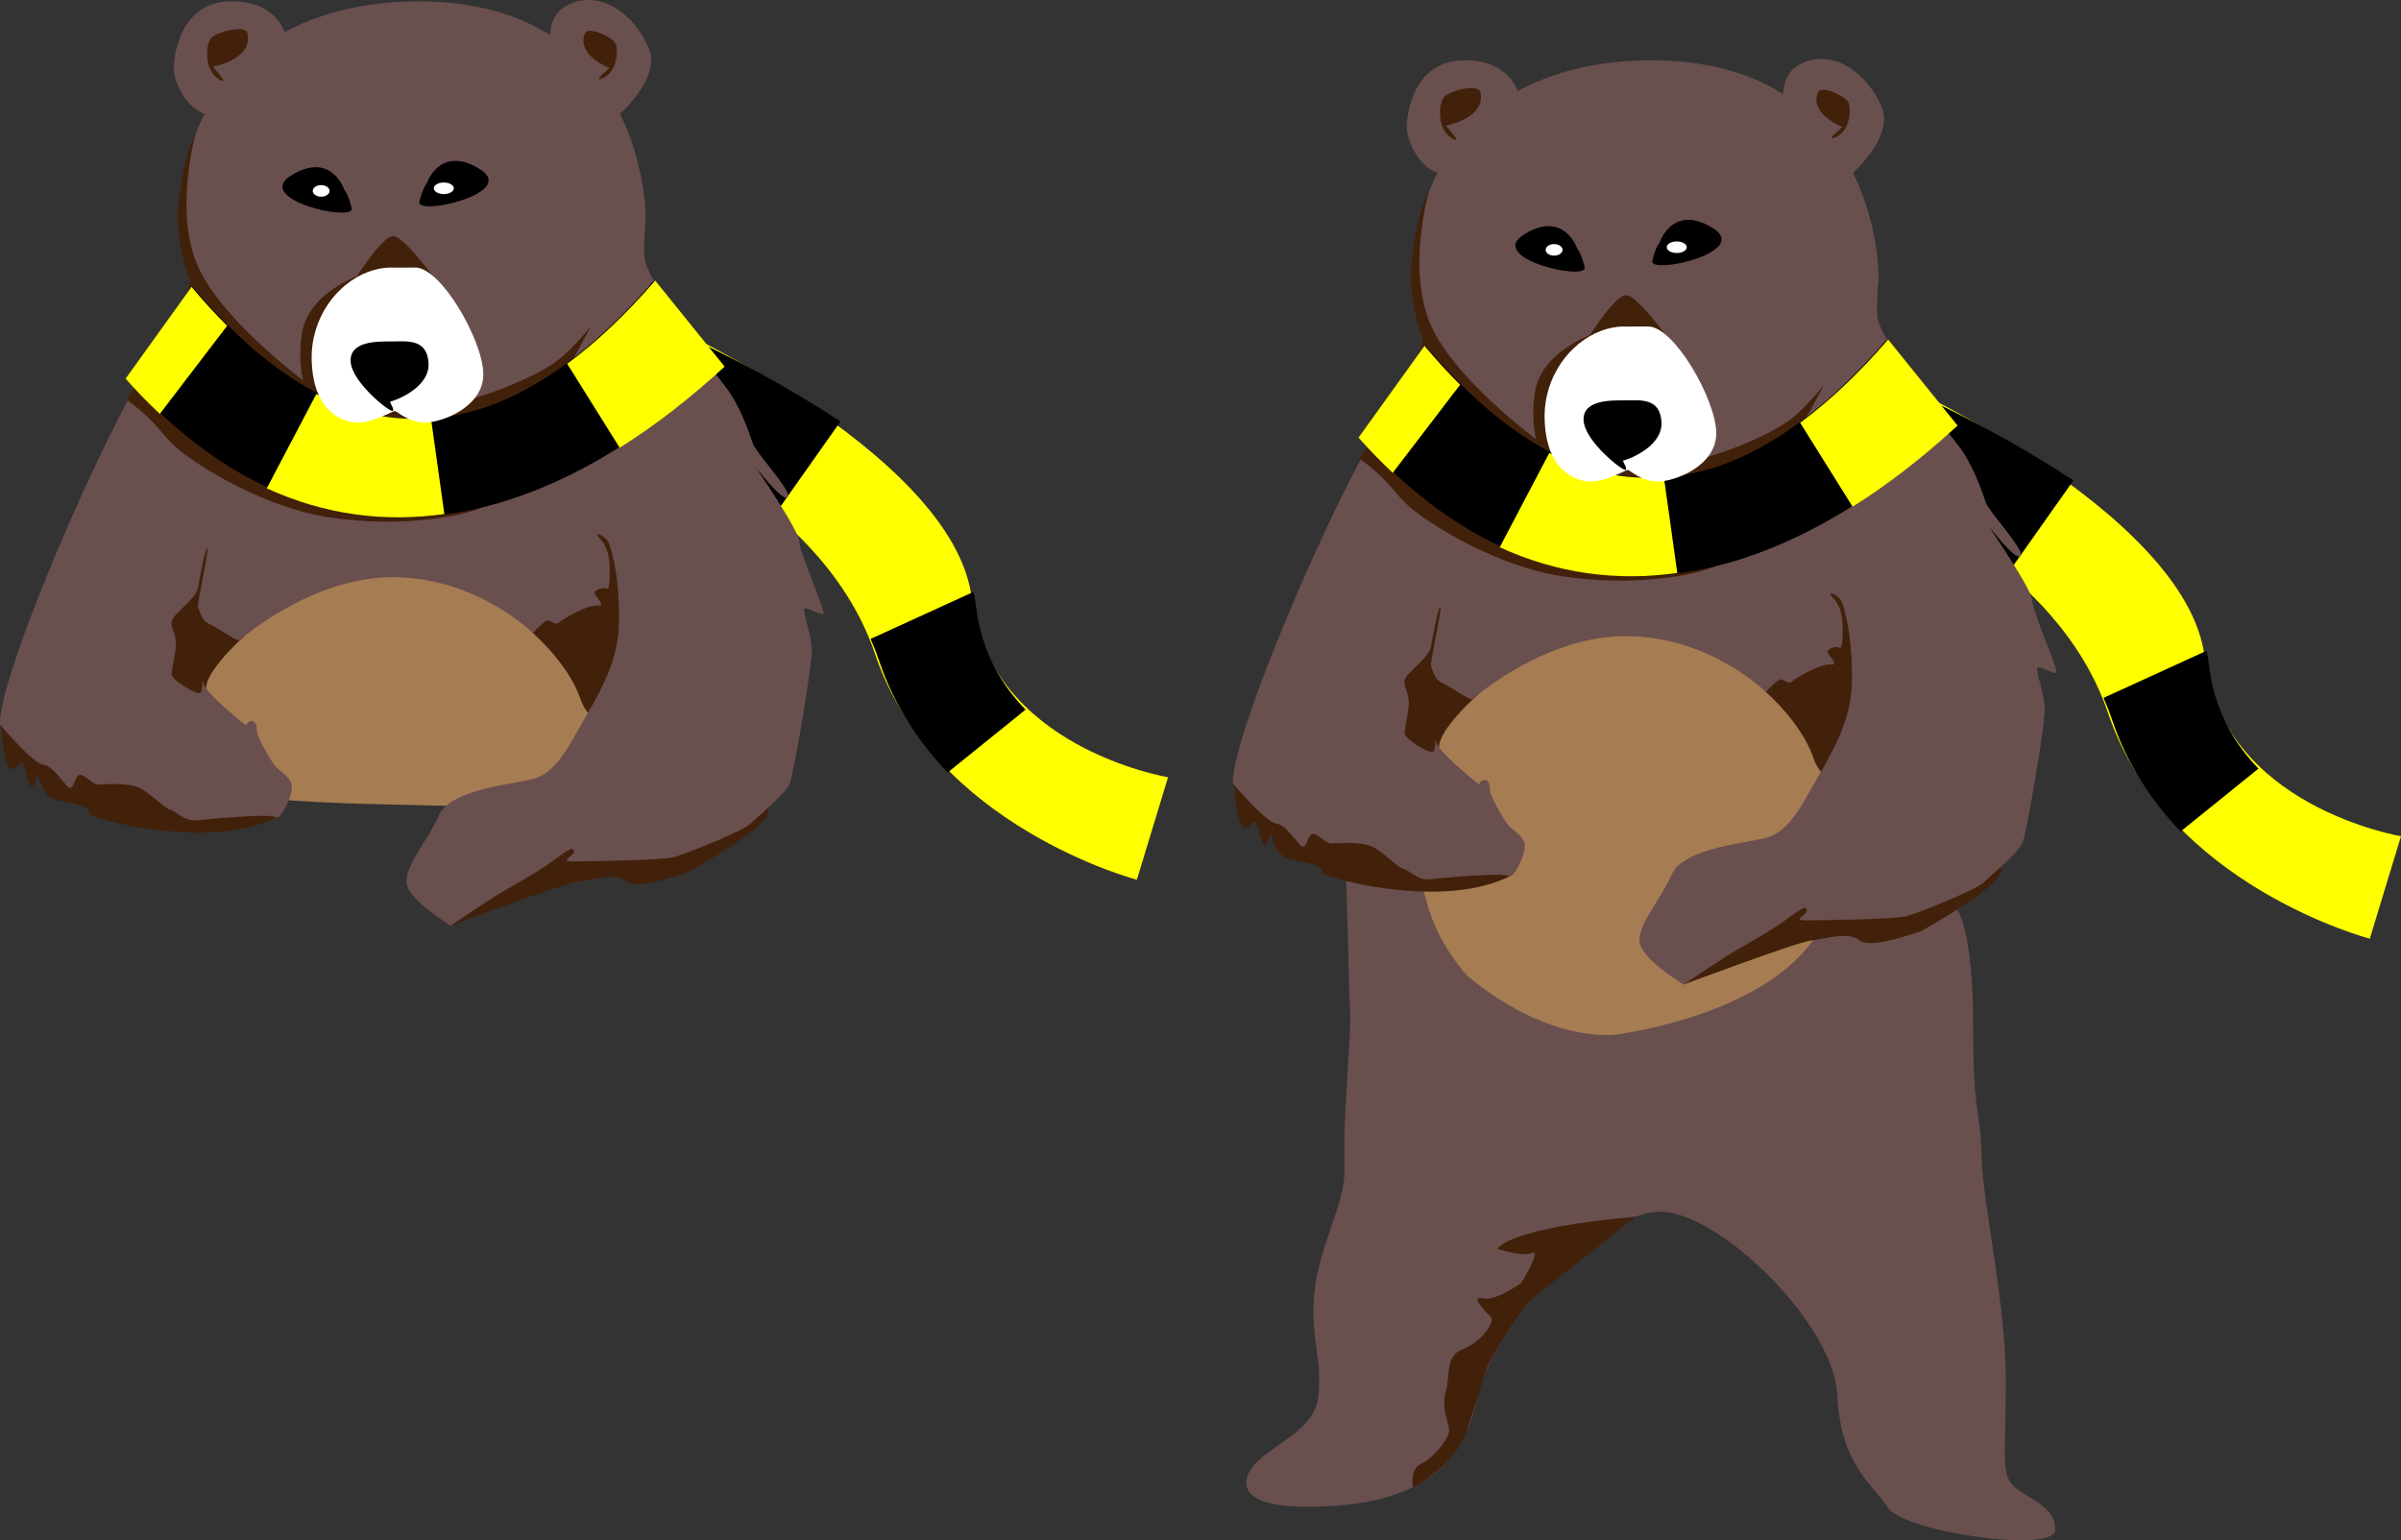 <?xml version="1.0" encoding="UTF-8"?>
<svg id="Calque_1" data-name="Calque 1" xmlns="http://www.w3.org/2000/svg" viewBox="0 0 2280.37 1463.34">
  <rect x="0" y="0" width="2280.37" height="1463.34" fill="#333333" stroke="none"/>
  <defs>
    <style>
      .cls-1 {
        fill: #a67c52;
      }

      .cls-1, .cls-2, .cls-3, .cls-4, .cls-5, .cls-6 {
        stroke-width: 0px;
      }

      .cls-3 {
        fill: #6a4f4f;
      }

      .cls-4 {
        fill: #ff0;
      }

      .cls-5 {
        fill: #fff;
      }

      .cls-6 {
        fill: #42210b;
      }
    </style>
  </defs>
  <path class="cls-3" d="M1859.02,864.38s15,20,15,109,7,80.06,8,125.03,23,139.33,23,212.15-5,89.82,8,101.82,39,18,39,41-144,2-159-21-45-41-48-107-107-169-164-174-163,103-179,180-78,95-132,99-90.06-2.27-86-25c5-28,64-40,68-78s-7-52-4-96,29-86,29-119-1-31,3-96,2-41,1-91-4-136-4-136c0,0,252-70,256-70s326,145,326,145Z"/>
  <path class="cls-1" d="M1367.02,712.38s-57,120,26,214c0,0,64,59,138,57,0,0,220.08-25,211.04-162s-92.04-163-92.04-163"/>
  <path class="cls-1" d="M1391.13,611.04l-51.11,144.34,93.63,77.22s37.37,11.78,68.37,25.78,55,35,55,35l166.71-112.54,58.29-84.46-217-131-173.89,45.66Z"/>
  <g>
    <path class="cls-4" d="M1781.95,353.19s295.56,130.35,312.04,271.74,186.37,169.49,186.37,169.49l-29.61,97.38s-193.45-50.44-248.54-214.16c-55.08-163.72-269.47-229.37-269.47-229.37l49.2-95.08Z"/>
    <path class="cls-2" d="M1910.84,539.22c-69.89-48.36-139.14-69.56-139.14-69.56l49.2-95.08s72.92,32.16,148.34,81.86"/>
    <path class="cls-2" d="M2071.06,789.93c-27.08-28.3-50.63-63.11-64.9-105.53-2.46-7.32-5.25-14.45-8.31-21.38l97.71-44.68c1.06,4.44,1.86,8.89,2.38,13.35,4.92,42.16,23.47,74.24,47.09,98.51"/>
  </g>
  <path class="cls-6" d="M1403.84,659.8s-40.81,35.58-36.81,52.58-52-16-52-16l35-112s28-15,28-16,25.81,91.42,25.81,91.42Z"/>
  <path class="cls-6" d="M1676.06,656.45s34.5,29.48,45.97,62.93,41,23,41,23l26-10s2-111,3-111-36-85-36-85l-79.97,41.59v78.48Z"/>
  <path class="cls-6" d="M1599.02,935.38s109.37-41,121.69-42,34.39-9,45.35,0,58.96-9,58.96-9c0,0,87.39-48.49,74.7-60.25s-279.7,37.25-278.7,38.25-22,73-22,73Z"/>
  <path class="cls-6" d="M1172.02,744.38s1.85,35.88,8,41,9-6,12-5,6,23,9,23,4-10,6-10,2,19,19,23,33,6,29,13c18,9,119,33.27,179,3v-11l-262-77Z"/>
  <path class="cls-3" d="M1353.51,324.19s-5.49,45.19-34.49,71.19-150,298-148,349c0,0,31,37,41,38s21,21,25,22,5-10,9-12,13,9,18,9,31-3,43,5,21,18,26,19,13,11,24,10,32-3,35-3,36-3,41,0,17-23,15-31-12-13-16-18-17-27-17-33-2-11-7-9,1,8-13-4-30-26-31-33,0,8-3,10-27-12-27-18,4-19,4-29-5-14-4-21,23-21,25-32,7-38,9-38-10,54-9,56,3,13,10,16,27,17,29,16,69-61,148-60,131,53,131,53c0,0,12-13,15-12s7,5,10,2,27-17,36-16,0-7-2-11,8-7,11-5,3-11,3-15,1-21-8-31,1-5,5-1,12,32,12,76-22,75-44,114-36,37-49,40-68,9-78,32-31,46-31,63,42,42,42,42c0,0,37-25,49-32s32-18,46-28,21-16,22-11-15,10-1,10,85-1,96-4,66-25,73-32,33-28,37-38,22-115,21-129-9-35-7-37,15,6,18,5-23-59-23-69-39-67-41-70,25,33,30,28-30-42-33-51-12-36-26-54-44-56-49-68-27-41-28-55,1.1-35.73,1.1-35.73l-430.61,59.54Z"/>
  <path class="cls-6" d="M1351.92,320.36c-.9,21.03-51.9,104.03-60.9,115.03,33,25,31,32,50,48s80.66,54.5,142,64c71,11,132.02-1.88,147-10s108-182,108-182l-386.1-35.03Z"/>
  <path class="cls-3" d="M1754.02,169.38s46-37,33-68-46-57-78-40-5,76-5,76l50,32Z"/>
  <path class="cls-3" d="M1442.02,88.38s-8-33-54-31-52,51-52,64,14,43,36,44,67-30,67-30l3-47Z"/>
  <path class="cls-3" d="M1568.02,57.29c-74,.04-187,25.09-220,153.09s61,184,86,199,51.76,36.2,111.88,37.1,135.12-32.1,156.12-49.1,85-89,82-141-32-199.17-216-199.09Z"/>
  <path class="cls-6" d="M1518.02,315.38s-53,16-60,56c-5.88,33.62,3.96,61.98,8.98,65.99s28.02-3.99,26.02-19.99,19-88,25-89,0-13,0-13Z"/>
  <path class="cls-6" d="M1553.31,1155.99s-112.28,8.39-131.28,30.39c0,0,24,8,33,4s-9,28-11,29-23,17-36,14,4,14,8,18-8,23-26,30c-18,7-12,23-17,41-5,18,5,31,3,39-2,8-16,25-26,29s-9.62,22.14-7.31,22.07,40.49-22.73,50.4-52.9,13.91-45.17,18.91-59.17c4.52-12.67,32.15-56.06,44-67"/>
  <path class="cls-2" d="M1498.02,236.38s-12-37-50-14,59.95,45.02,56.97,31.51c-2.97-13.51-6.97-17.51-6.97-17.51Z"/>
  <path class="cls-2" d="M1576.29,230.38s12-37,50-14-59.95,45.02-56.97,31.51c2.97-13.51,6.97-17.51,6.97-17.51Z"/>
  <path class="cls-6" d="M1356.92,182.85s-22.88,79.53,5.11,132.53c27.99,53,104.99,108,104.99,108l-10.82,6.94c-49.83-25.84-86.07-60.68-104.61-107.21,0,0-10.08-25.75-11.57-54.73-1.46-28.28,10-77,16.9-85.53Z"/>
  <ellipse class="cls-5" cx="1476.02" cy="237.38" rx="8" ry="5.5"/>
  <ellipse class="cls-5" cx="1592.52" cy="234.88" rx="9.5" ry="5.5"/>
  <path class="cls-2" d="M1353.72,328.14c144.23,172.13,290.4,165.22,438.33-5.51l65.98,81.74c-189.03,174.06-395.68,203.09-567,11l62.69-87.24Z"/>
  <path class="cls-4" d="M1471.45,430.33c36.16,18.4,72.44,25.97,108.84,22.95l12.74,91.13c-57.22,8.08-113.89.58-168.66-24.46"/>
  <path class="cls-4" d="M1709.7,401.6c27.79-20.45,55.64-46.83,83.55-79.05l65.98,81.74c-32.79,30.2-66.12,56.03-99.69,77.1"/>
  <path class="cls-6" d="M1544.34,280.38c11.68,0,45.76,49,45.76,49l-86.08-1.54s28.64-47.46,40.32-47.46Z"/>
  <path class="cls-5" d="M1541.02,310.19c-6.87.22-13.71,1.63-20.3,4.1-29.84,11.16-54.52,43.77-53.7,83.09,1,48,27,59,42,60s34.76-10.8,36.88-10.9c2.12-.1,12.71,11.02,28.91,10.96s56.2-15.06,55.2-47.06-40.31-100.38-64.65-100.19-24.35,0-24.35,0Z"/>
  <path class="cls-2" d="M1542.02,437.38c2,0,37-12,36-36s-21-21-34-21-41-1-40,19,38,49,40,47-3.97-8.47-2-9Z"/>
  <path class="cls-4" d="M1322.78,449.21c-10.97-10.3-21.82-21.44-32.52-33.44l62.69-87.24c11.25,13.43,22.51,25.77,33.79,37.02"/>
  <path class="cls-6" d="M1726.5,87.75c2.73-7.01,23.49,2.35,28.19,8.22,4.7,5.87,2.35,28.19-10.57,34.06s5.87-9.4,5.87-9.4c0,0-17.12-6.34-22.94-18.09-2.1-4.24-2.73-9.19-.55-14.8Z"/>
  <path class="cls-6" d="M1406.03,87.56c-1.83-8.25-27.24-1.84-33.67,3.75s-7.83,30.67,5.84,39.6c13.67,8.92-4.99-11.48-4.99-11.48,0,0,20.69-3.76,29.48-15.63,3.18-4.29,4.8-9.63,3.33-16.23Z"/>
  <path class="cls-1" d="M196.02,656.38s-16,52,4,91c52.9,21.62,212.78,14.32,371,23-9.04-137-92-168-92-168"/>
  <polygon class="cls-1" points="220.13 555.04 169.02 699.38 552.73 724.84 611.02 640.38 394.02 509.38 220.13 555.04"/>
  <g>
    <path class="cls-4" d="M610.95,297.19s295.56,130.35,312.04,271.74,186.37,169.49,186.37,169.49l-29.61,97.38s-193.45-50.44-248.54-214.16c-55.08-163.72-269.47-229.37-269.47-229.37l49.2-95.08Z"/>
    <path class="cls-2" d="M739.84,483.22c-69.89-48.36-139.14-69.56-139.14-69.56l49.2-95.08s72.92,32.16,148.34,81.86"/>
    <path class="cls-2" d="M900.06,733.93c-27.08-28.3-50.63-63.11-64.9-105.53-2.46-7.32-5.25-14.45-8.31-21.38l97.71-44.68c1.06,4.44,1.86,8.89,2.38,13.35,4.92,42.16,23.47,74.24,47.09,98.51"/>
  </g>
  <path class="cls-6" d="M232.84,603.8s-40.81,35.58-36.81,52.58-52-16-52-16l35-112s28-15,28-16,25.81,91.42,25.81,91.42Z"/>
  <path class="cls-6" d="M505.06,600.45s34.5,29.48,45.97,62.93,41,23,41,23l26-10s2-111,3-111-36-85-36-85l-79.97,41.59v78.48Z"/>
  <path class="cls-6" d="M428.02,879.38s109.37-41,121.69-42,34.39-9,45.35,0,58.96-9,58.96-9c0,0,87.39-48.49,74.7-60.25s-279.7,37.25-278.7,38.25-22,73-22,73Z"/>
  <path class="cls-6" d="M1.02,688.38s1.85,35.88,8,41,9-6,12-5,6,23,9,23,4-10,6-10,2,19,19,23,33,6,29,13c18,9,119,33.27,179,3v-11L1.02,688.38Z"/>
  <path class="cls-3" d="M182.51,268.19s-5.49,45.19-34.49,71.19S-1.98,637.38.02,688.38c0,0,31,37,41,38s21,21,25,22,5-10,9-12,13,9,18,9,31-3,43,5,21,18,26,19,13,11,24,10,32-3,35-3,36-3,41,0,17-23,15-31-12-13-16-18-17-27-17-33-2-11-7-9,1,8-13-4-30-26-31-33,0,8-3,10-27-12-27-18,4-19,4-29-5-14-4-21,23-21,25-32,7-38,9-38-10,54-9,56,3,13,10,16,27,17,29,16,69-61,148-60,131,53,131,53c0,0,12-13,15-12s7,5,10,2,27-17,36-16,0-7-2-11,8-7,11-5,3-11,3-15,1-21-8-31,1-5,5-1,12,32,12,76-22,75-44,114-36,37-49,40-68,9-78,32-31,46-31,63,42,42,42,42c0,0,37-25,49-32s32-18,46-28,21-16,22-11-15,10-1,10,85-1,96-4,66-25,73-32,33-28,37-38,22-115,21-129-9-35-7-37,15,6,18,5-23-59-23-69-39-67-41-70,25,33,30,28-30-42-33-51-12-36-26-54-44-56-49-68-27-41-28-55,1.1-35.73,1.1-35.73l-430.61,59.54Z"/>
  <path class="cls-6" d="M180.92,264.36c-.9,21.03-51.9,104.03-60.9,115.03,33,25,31,32,50,48s80.66,54.5,142,64c71,11,132.02-1.88,147-10s108-182,108-182l-386.1-35.03Z"/>
  <path class="cls-3" d="M583.02,113.38s46-37,33-68-46-57-78-40-5,76-5,76l50,32Z"/>
  <path class="cls-3" d="M271.02,32.38S263.02-.62,217.02,1.38s-52,51-52,64,14,43,36,44,67-30,67-30l3-47Z"/>
  <path class="cls-3" d="M397.02,1.29c-74,.04-187,25.09-220,153.09s61,184,86,199,51.76,36.2,111.88,37.1,135.12-32.1,156.12-49.1,85-89,82-141S581.02,1.21,397.02,1.29Z"/>
  <path class="cls-6" d="M347.02,259.38s-53,16-60,56c-5.88,33.62,3.96,61.98,8.98,65.99s28.02-3.99,26.02-19.99,19-88,25-89,0-13,0-13Z"/>
  <path class="cls-2" d="M327.02,180.38s-12-37-50-14,59.95,45.02,56.97,31.51c-2.97-13.51-6.97-17.51-6.97-17.51Z"/>
  <path class="cls-2" d="M405.29,174.38s12-37,50-14-59.95,45.02-56.97,31.51c2.97-13.51,6.97-17.51,6.97-17.51Z"/>
  <path class="cls-6" d="M185.92,126.85s-22.88,79.53,5.11,132.53c27.99,53,104.99,108,104.99,108l-10.82,6.94c-49.83-25.84-86.07-60.68-104.61-107.21,0,0-10.08-25.75-11.57-54.73-1.46-28.28,10-77,16.9-85.53Z"/>
  <ellipse class="cls-5" cx="305.02" cy="181.38" rx="8" ry="5.5"/>
  <ellipse class="cls-5" cx="421.52" cy="178.88" rx="9.5" ry="5.5"/>
  <path class="cls-2" d="M182.72,272.14c144.23,172.13,290.4,165.22,438.33-5.51l65.98,81.74c-189.03,174.06-395.68,203.09-567,11l62.69-87.24Z"/>
  <path class="cls-4" d="M300.45,374.33c36.16,18.4,72.44,25.97,108.84,22.95l12.74,91.13c-57.22,8.08-113.89.58-168.66-24.46"/>
  <path class="cls-4" d="M538.7,345.6c27.79-20.45,55.64-46.83,83.55-79.05l65.98,81.74c-32.79,30.2-66.12,56.03-99.69,77.1"/>
  <path class="cls-6" d="M373.34,224.38c11.68,0,45.76,49,45.76,49l-86.08-1.54s28.64-47.46,40.32-47.46Z"/>
  <path class="cls-5" d="M370.02,254.19c-6.87.22-13.71,1.63-20.3,4.1-29.84,11.16-54.52,43.77-53.7,83.09,1,48,27,59,42,60s34.76-10.8,36.88-10.9c2.12-.1,12.71,11.02,28.91,10.96s56.2-15.06,55.2-47.06-40.31-100.38-64.65-100.19-24.35,0-24.35,0Z"/>
  <path class="cls-2" d="M371.02,381.38c2,0,37-12,36-36s-21-21-34-21-41-1-40,19,38,49,40,47-3.97-8.47-2-9Z"/>
  <path class="cls-4" d="M151.78,393.21c-10.97-10.3-21.82-21.44-32.52-33.44l62.69-87.24c11.25,13.43,22.51,25.77,33.79,37.02"/>
  <path class="cls-6" d="M555.5,31.75c2.73-7.01,23.49,2.35,28.19,8.22,4.7,5.87,2.35,28.19-10.57,34.06s5.87-9.4,5.87-9.4c0,0-17.12-6.34-22.94-18.09-2.1-4.24-2.73-9.19-.55-14.8Z"/>
  <path class="cls-6" d="M235.03,31.56c-1.83-8.25-27.24-1.84-33.67,3.75s-7.83,30.67,5.84,39.6c13.67,8.92-4.99-11.48-4.99-11.48,0,0,20.69-3.76,29.48-15.63,3.18-4.29,4.8-9.63,3.33-16.23Z"/>
</svg>